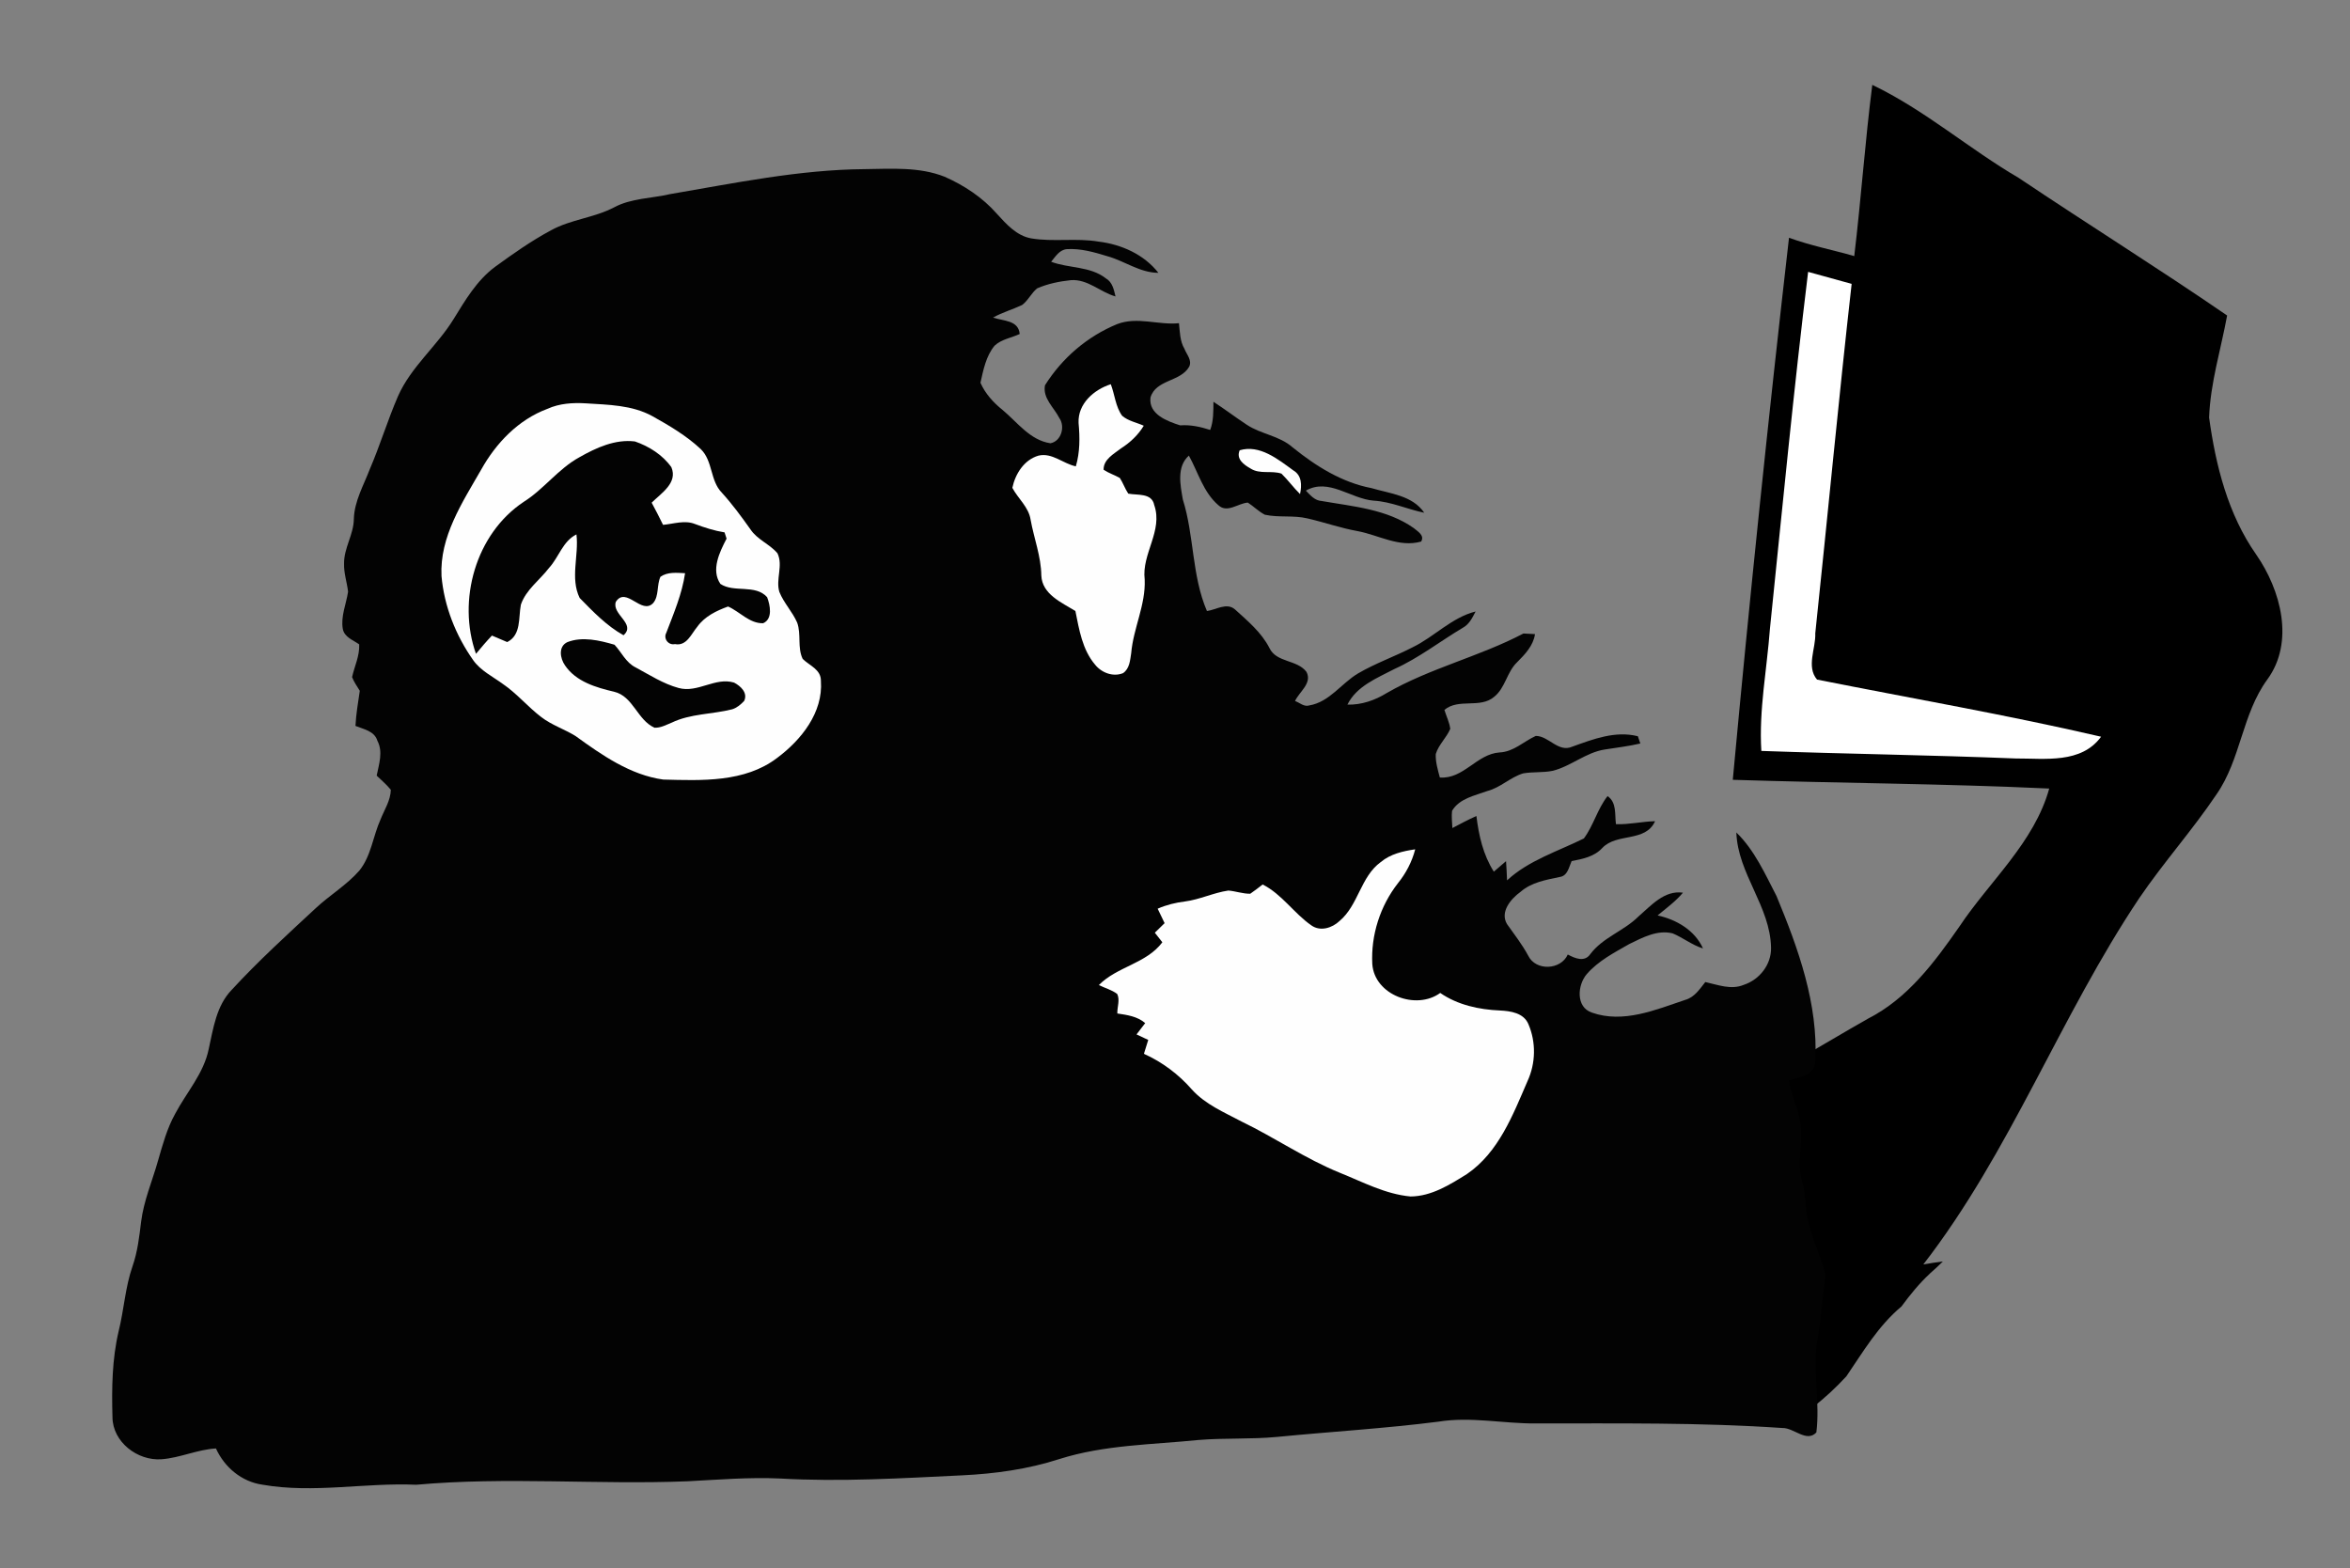 <?xml version="1.0" encoding="utf-8"?>
<!-- Generator: Adobe Illustrator 16.0.0, SVG Export Plug-In . SVG Version: 6.00 Build 0)  -->
<!DOCTYPE svg PUBLIC "-//W3C//DTD SVG 1.1//EN" "http://www.w3.org/Graphics/SVG/1.1/DTD/svg11.dtd">
<svg version="1.1" xmlns="http://www.w3.org/2000/svg" xmlns:xlink="http://www.w3.org/1999/xlink" x="0px" y="0px" width="581.5px"
	 height="388px" viewBox="0 34.5 581.5 388" enable-background="new 0 34.5 581.5 388" xml:space="preserve">
<rect x="0" y="34.5" width="581.5" height="388" fill="#808080" stroke="none"/>
<g id="Ebene_2">
	<g>
		<path d="M391.82,358.641c-0.797-0.924-1.82-1.781-3.106-2.527c-12.848-7.447,29.776-61.445,37.087-50.934
			c13.083-4.205,24.54-11.951,36.425-18.625c9.848-5.02,16.447-13.93,22.604-22.773c7.519-11.291,18.521-20.775,22.247-34.169
			c-26.082-1.221-52.211-1.326-78.305-2.162c4.147-44.753,8.785-89.461,13.912-134.122c5.259,1.925,10.772,2.993,16.145,4.539
			c1.691-14.098,2.67-28.278,4.462-42.367c13.001,6.223,23.911,15.825,36.293,23.059c17.077,11.461,34.549,22.358,51.511,34.007
			c-1.544,8.409-4.148,16.665-4.46,25.249c1.635,11.879,4.676,23.956,11.663,33.912c6.077,8.747,9.55,21.601,2.741,30.905
			c-6.249,8.545-6.544,19.777-12.582,28.434c-5.958,8.862-13.114,16.846-19.123,25.692c-19.535,29.178-31.827,62.701-53.411,90.6
			c1.733-0.311,3.318-0.535,4.834-0.725c-1.044,1.025-2.095,2.02-3.165,2.936c-0.061,0.051-0.104,0.119-0.163,0.17
			c-2.482,2.309-4.76,5.09-6.925,8.031c-5.783,4.848-9.455,11.166-13.633,17.287c-2.547,2.746-5.272,5.313-8.1,7.471
			c-0.731,0.172-1.457,0.357-2.196,0.512c-4.643,1.078-9.219,2.404-13.784,3.781c-2.561-1.947-4.875-4.002-6.428-5.08
			c-2.615-1.813-6.128-3.623-9.566-5.639c-2.991-4.344-6.615-7.85-11.449-10.59c-0.022-0.053-0.054-0.105-0.076-0.162
			C403.166,359.926,397.119,357.58,391.82,358.641z"/>
		<path fill="#FFFFFF" d="M458.183,104.741c-3.599-0.997-7.175-1.998-10.77-2.97c-3.589,29.382-6.419,58.841-9.446,88.285
			c-0.755,10.096-2.755,20.118-2.13,30.247c20.968,0.744,41.965,1.024,62.925,1.869c7.325-0.029,16.214,1.345,21.148-5.384
			c-23.294-5.406-46.842-9.472-70.288-14.132c-2.728-3.203-0.28-7.721-0.438-11.46C452.233,162.378,454.939,133.54,458.183,104.741
			L458.183,104.741z"/>
	</g>
</g>
<g id="Monkey">
	<path fill="#030303" d="M165.81,82.53c15.94-2.71,31.891-6.05,48.13-6.18c6.61-0.08,13.521-0.61,19.801,1.88
		c4.85,2.14,9.39,5.14,12.899,9.13c2.351,2.58,4.9,5.47,8.51,6.12c5.511,0.93,11.15-0.14,16.67,0.8
		c5.65,0.68,11.261,3.17,14.82,7.729c-4.58-0.02-8.32-2.91-12.58-4.1c-3.27-1-6.66-1.99-10.12-1.76
		c-1.819,0.19-2.779,1.86-3.84,3.12c4.43,1.67,9.65,1.05,13.561,4.12c1.609,0.93,1.97,2.8,2.369,4.46
		c-3.8-1.07-6.869-4.33-11.029-4.03c-2.851,0.3-5.721,0.88-8.36,2.03c-1.45,1.17-2.229,3.01-3.729,4.12
		c-2.36,1.12-4.9,1.82-7.181,3.11c2.521,0.88,6.28,0.6,6.59,4.06c-2.06,0.97-4.529,1.29-6.229,2.91c-2.12,2.59-2.771,5.98-3.48,9.16
		c1.2,2.72,3.21,4.92,5.511,6.76c3.649,3.05,6.779,7.47,11.81,8.21c2.7-0.52,3.7-4.16,2.18-6.27c-1.33-2.61-4.13-4.85-3.54-8.07
		c4.23-6.74,10.5-12.13,17.881-15.15c4.96-1.91,10.18,0.3,15.279-0.22c0.23,2.14,0.221,4.43,1.36,6.35
		c0.54,1.4,1.939,2.82,1.17,4.41c-2.14,3.79-8.28,3.14-9.58,7.64c-0.5,4.17,4.17,5.86,7.34,6.88c2.561-0.19,5.021,0.35,7.44,1.13
		c0.84-2.24,0.779-4.62,0.8-6.97c2.8,1.83,5.47,3.85,8.27,5.7c3.53,2.34,8.07,2.7,11.32,5.58c5.729,4.63,12.18,8.69,19.53,10.09
		c4.56,1.36,10.14,1.8,13.04,6.09c-4.21-0.86-8.17-2.74-12.521-2.99c-5.67-0.45-11.16-5.7-16.77-2.48
		c1.09,1.11,2.189,2.46,3.88,2.56c7.79,1.36,16.18,2.01,22.84,6.72c1,0.85,2.71,1.79,1.81,3.32c-5.439,1.54-10.54-1.62-15.75-2.59
		c-4.199-0.75-8.22-2.18-12.359-3.13c-3.471-0.84-7.101-0.16-10.57-0.92c-1.54-0.8-2.77-2.07-4.21-3c-2.42,0.17-5.09,2.68-7.27,0.66
		c-3.74-3.19-5.021-8.14-7.32-12.29c-3.08,2.76-2.12,7.27-1.49,10.87c2.83,9.01,2.19,18.81,5.96,27.59c2.25-0.3,4.89-2.18,6.94-0.4
		c3.149,2.86,6.54,5.68,8.52,9.54c1.73,3.68,6.891,2.84,9.18,5.93c1.45,2.82-1.8,4.9-2.84,7.19c1.15,0.41,2.221,1.52,3.551,1.09
		c4.989-0.85,7.909-5.46,12.039-7.91c4.301-2.52,9.04-4.17,13.471-6.45c5.41-2.62,9.66-7.37,15.62-8.88
		c-0.78,1.52-1.57,3.16-3.141,4.02c-5.67,3.37-10.899,7.49-16.939,10.21c-4.29,2.25-9.36,4.21-11.641,8.82
		c3.49,0.09,6.811-1.07,9.75-2.88c10.71-6.17,22.92-9,33.811-14.72c0.71,0.04,2.14,0.12,2.859,0.15c-0.43,2.89-2.479,5-4.439,6.97
		c-2.521,2.41-2.89,6.29-5.62,8.51c-3.51,3.04-8.81,0.31-12.36,3.27c0.471,1.56,1.24,3.06,1.45,4.69
		c-0.939,2.23-2.89,3.91-3.59,6.24c-0.08,1.98,0.51,3.9,1.01,5.8c5.86,0.46,9.13-5.82,14.771-6.2c3.479-0.14,5.97-2.72,8.97-4.09
		c3.23,0.01,5.55,4.19,9.03,2.66c5.189-1.86,10.609-3.99,16.229-2.58c0.15,0.45,0.46,1.35,0.61,1.8c-2.91,0.68-5.89,1.021-8.84,1.49
		c-4.65,0.74-8.311,4.12-12.82,5.26c-2.42,0.5-4.91,0.22-7.33,0.64c-3.189,0.96-5.61,3.52-8.85,4.36
		c-3.11,1.15-6.931,1.83-8.75,4.91c-0.16,1.42,0.02,2.84,0.08,4.26c1.96-1.03,3.909-2.08,5.949-2.98
		c0.601,4.859,1.65,9.57,4.311,13.77c1-0.869,2-1.75,3.02-2.6c0.11,1.58,0.19,3.16,0.25,4.75c5.4-4.98,12.57-7.17,19.011-10.37
		c2.39-3.22,3.359-7.3,5.859-10.48c2.32,1.6,1.74,4.53,2.08,6.95c3.25,0.12,6.43-0.66,9.68-0.74c-2.39,5.32-9.5,2.82-13.069,6.64
		c-1.98,2.14-4.84,2.71-7.58,3.23c-0.68,1.5-0.98,3.68-2.97,3.939c-3.391,0.72-6.971,1.311-9.681,3.68
		c-2.359,1.711-5.13,4.93-3.35,7.95c1.81,2.57,3.76,5.05,5.26,7.84c1.87,3.841,8.07,3.58,9.79-0.29c1.771,0.95,4.15,1.98,5.58-0.109
		c3.13-4.15,8.3-5.7,11.91-9.301c3.149-2.709,6.39-6.539,11.01-5.89c-1.82,2.17-4.12,3.84-6.28,5.63
		c4.67,1.021,9.21,3.66,11.24,8.17c-2.71-0.83-4.92-2.66-7.51-3.729c-3.771-0.95-7.43,1.03-10.72,2.63
		c-3.73,2.13-7.71,4.18-10.561,7.48c-2.3,2.709-2.71,8.149,1.29,9.489c7.76,2.74,15.76-0.68,23.11-3.149
		c2.279-0.62,3.58-2.681,4.96-4.41c3.09,0.68,6.399,2.01,9.53,0.689c3.88-1.279,6.81-4.99,6.739-9.14
		c-0.17-10.28-8.239-18.33-8.59-28.56c4.51,4.39,7.09,10.23,9.94,15.73c5.38,12.97,10.35,26.69,9.6,40.96
		c-0.25,3.41-3.93,3.92-6.53,4.641c0.521,3.799,2.561,7.22,2.891,11.06c0.63,4.69-1.05,9.489,0.43,14.1
		c0.73,2.681,0.71,5.47,1.13,8.2c0.9,5.13,3.36,9.83,4.62,14.85c-0.82,5.61-1.11,11.301-2.18,16.891
		c-0.91,7.311,0.81,14.699-0.101,22.02c-2.399,2.58-5.569-1.17-8.39-1.09c-20.31-1.39-40.69-1.119-61.03-1.13
		c-8.05,0.06-16.08-1.739-24.109-0.44c-13.261,1.69-26.601,2.471-39.9,3.771c-6.47,0.62-12.98,0.229-19.45,0.76
		c-11.52,1.171-23.29,1.19-34.439,4.72c-7.78,2.521-15.93,3.641-24.07,4.03c-15.02,0.72-30.08,1.65-45.109,0.78
		c-7.601-0.34-15.2,0.29-22.79,0.689c-22.381,0.891-44.82-1.16-67.17,0.86c-12.671-0.56-25.421,2.19-38.03-0.01
		c-5.15-0.729-9.41-4.29-11.53-8.97c-4.62,0.26-8.89,2.34-13.49,2.67C34.03,396,27.87,391.3,27.83,385.15
		c-0.2-7.11-0.11-14.32,1.529-21.271c1.33-5.33,1.62-10.88,3.44-16.08c1.24-3.55,1.67-7.3,2.12-11.01
		c0.649-5.19,2.75-10.021,4.16-15.021c1.16-3.979,2.229-8.029,4.26-11.67c2.81-5.319,7.1-10,8.31-16.05
		c1.13-5.11,1.891-10.7,5.69-14.63c6.57-7.13,13.74-13.66,20.84-20.25c3.46-3.22,7.61-5.67,10.74-9.25
		c2.939-3.64,3.37-8.51,5.25-12.67c0.95-2.4,2.479-4.68,2.54-7.33c-1.05-1.28-2.311-2.36-3.5-3.5c0.56-2.85,1.63-5.88,0.17-8.64
		c-0.73-2.43-3.41-2.83-5.42-3.66c0.14-2.92,0.649-5.8,1.069-8.69c-0.68-1.11-1.439-2.17-1.909-3.39c0.6-2.7,1.899-5.26,1.76-8.1
		c-1.51-1.08-3.69-1.77-4.061-3.85c-0.52-3.13,0.851-6.12,1.311-9.17c-0.26-2.32-1.07-4.58-0.99-6.94
		c-0.07-3.86,2.39-7.22,2.42-11.08c0.13-4.41,2.42-8.29,3.95-12.32c2.55-5.92,4.4-12.11,6.97-18.03
		c3.21-7.29,9.641-12.39,13.761-19.09c2.88-4.67,5.739-9.56,10.22-12.9c4.47-3.26,9.02-6.46,13.899-9.08
		c4.891-2.69,10.641-3.08,15.58-5.66C156.2,83.52,161.18,83.61,165.81,82.53z"/>
	<path fill="#FEFEFE" d="M266.89,139.14c-0.21-4.74,3.79-8.23,7.97-9.57c0.99,2.57,1.16,5.52,2.801,7.8
		c1.51,1.31,3.579,1.66,5.359,2.47c-1.39,2.3-3.359,4.15-5.609,5.59c-1.761,1.37-4.381,2.72-4.33,5.3
		c1.25,0.84,2.699,1.29,4.01,2.03c0.8,1.23,1.28,2.65,2.09,3.88c2.28,0.46,5.82-0.25,6.43,2.83c2.23,6.39-3.159,12.05-2.359,18.43
		c0.26,6.3-2.811,12.02-3.34,18.21c-0.28,1.75-0.381,3.84-2.021,4.95c-2.439,0.99-5.3-0.08-6.89-2.07
		c-3.19-3.72-3.96-8.68-4.9-13.31c-3.41-2.11-8.229-4.12-8.43-8.78c-0.061-4.74-1.82-9.18-2.65-13.8c-0.47-3.13-3.1-5.21-4.52-7.89
		c0.729-3.46,2.91-6.94,6.47-7.97c3.36-0.8,6.08,1.99,9.24,2.65C267.25,146.38,267.22,142.74,266.89,139.14z"/>
	<path fill="#FEFEFE" d="M135.49,135.65c2.949-1.34,6.25-1.54,9.449-1.35c5.57,0.36,11.431,0.4,16.471,3.16
		c4.22,2.35,8.46,4.86,12,8.17c3.02,2.94,2.27,7.78,5.199,10.77c2.58,2.84,4.851,5.93,7.07,9.06c1.69,2.57,4.771,3.65,6.7,5.94
		c1.46,3.01-0.48,6.45,0.47,9.56c1.101,2.74,3.23,4.9,4.41,7.6c1.04,2.88,0.01,6.21,1.37,8.99c1.7,1.67,4.55,2.59,4.5,5.44
		c0.57,7.84-4.89,14.63-10.86,19.07c-8,6.08-18.649,5.58-28.17,5.33c-8.14-1.13-15.17-6.06-21.68-10.77
		c-2.73-1.69-5.851-2.69-8.42-4.64c-3.38-2.56-6.101-5.9-9.62-8.28c-2.521-1.84-5.48-3.27-7.311-5.88
		c-4.3-6.11-7.159-13.32-7.819-20.78c-0.48-9.74,5.16-18.22,9.8-26.3C122.73,144.12,128.28,138.32,135.49,135.65z"/>
	<path fill="#030303" d="M143.39,147.63c4.13-2.35,8.851-4.51,13.72-3.9c3.48,1.19,6.881,3.34,9.021,6.38
		c1.64,3.88-2.54,6.44-4.88,8.77c0.96,1.81,1.93,3.63,2.819,5.49c2.62-0.24,5.37-1.24,7.94-0.2c2.37,0.89,4.78,1.66,7.28,2.06
		c0.13,0.39,0.38,1.17,0.5,1.55c-1.721,3.3-3.9,7.74-1.53,11.2c3.37,2.26,8.64,0.01,11.56,3.28c0.75,1.95,1.46,5.4-0.989,6.45
		c-3.4,0.08-5.75-2.85-8.67-4.14c-2.87,1.04-5.79,2.44-7.61,5c-1.51,1.78-2.63,4.87-5.54,4.3c-1.6,0.35-2.92-1.33-2.14-2.79
		c1.83-4.81,3.899-9.6,4.649-14.75c-2.05-0.1-4.31-0.37-6.09,0.88c-0.96,2.04-0.32,4.71-1.78,6.48c-2.88,3.11-6.689-4.22-9.26-0.29
		c-1.08,3.13,5.08,5.45,1.9,8.28c-4.181-2.32-7.54-5.85-10.851-9.22c-2.399-4.9-0.16-10.53-0.8-15.73c-3.41,1.7-4.34,5.64-6.78,8.29
		c-2.31,3.03-5.699,5.37-6.97,9.09c-0.63,3.21,0.13,7.49-3.38,9.26c-1.26-0.53-2.53-1.07-3.78-1.61c-1.39,1.45-2.68,2.98-3.95,4.521
		c-4.699-13.23-0.079-29.72,11.83-37.62C134.63,155.5,138.16,150.48,143.39,147.63z"/>
	<path fill="#FEFEFE" d="M306.76,145.91c4.96-1.46,9.479,2.23,13.25,4.97c2.149,1.25,2.14,3.69,1.68,5.87
		c-1.63-1.6-2.97-3.47-4.6-5.06c-2.48-0.84-5.37,0.23-7.67-1.28C307.78,149.48,305.81,148.07,306.76,145.91z"/>
	<path fill="#030303" d="M140.38,193.39c3.72-1.46,7.979-0.44,11.68,0.64c1.75,1.88,2.83,4.45,5.26,5.63
		c3.44,1.85,6.801,4.04,10.601,5.07c4.72,1.31,9.05-2.75,13.729-1.33c1.62,0.85,3.44,2.51,2.5,4.52c-0.819,0.89-1.79,1.71-2.96,2.08
		c-4.97,1.27-10.34,1.05-15.029,3.33c-1.36,0.54-2.71,1.31-4.21,1.23c-4.261-1.91-5.261-7.78-9.99-8.9
		c-4.49-1.05-9.431-2.5-12.16-6.53C138.59,197.4,138.1,194.48,140.38,193.39z"/>
	<path fill="#FEFEFE" d="M341.67,247.8c2.399-2,5.5-2.71,8.52-3.149c-0.8,3.08-2.28,5.92-4.28,8.39
		c-4.39,5.62-6.71,12.851-6.34,19.979c0.521,7.69,10.84,11.521,16.811,7.17c4.33,2.98,9.6,4.121,14.779,4.341
		c2.641,0.13,5.88,0.6,7.04,3.38c1.92,4.46,1.82,9.68-0.22,14.09c-3.62,8.37-7.14,17.63-14.979,22.99
		c-4.24,2.65-8.801,5.52-13.961,5.56c-6.22-0.569-11.81-3.58-17.51-5.87c-8.5-3.449-16.069-8.699-24.3-12.67
		c-4.31-2.29-8.99-4.24-12.31-7.939c-3.271-3.74-7.33-6.79-11.86-8.82c0.36-1.15,0.72-2.29,1.07-3.439
		c-0.72-0.341-2.17-1.021-2.9-1.36c0.54-0.7,1.61-2.101,2.15-2.8c-1.94-1.67-4.46-2.021-6.9-2.381c-0.05-1.59,0.7-3.35-0.029-4.83
		c-1.351-1.02-3.04-1.459-4.54-2.199c4.529-4.61,11.739-5.29,15.71-10.59c-0.46-0.601-1.391-1.78-1.86-2.37
		c0.81-0.79,1.61-1.58,2.42-2.36c-0.59-1.2-1.16-2.39-1.72-3.58c2.149-0.949,4.439-1.5,6.77-1.79c3.681-0.479,7.06-2.17,10.73-2.7
		c1.81,0.15,3.569,0.811,5.409,0.791c1.04-0.73,2.07-1.49,3.07-2.291c4.78,2.41,7.74,7.131,12.07,10.131
		c2.22,1.569,5.13,0.629,6.95-1.09C336.15,258.46,336.659,251.43,341.67,247.8z"/>
</g>
</svg>
